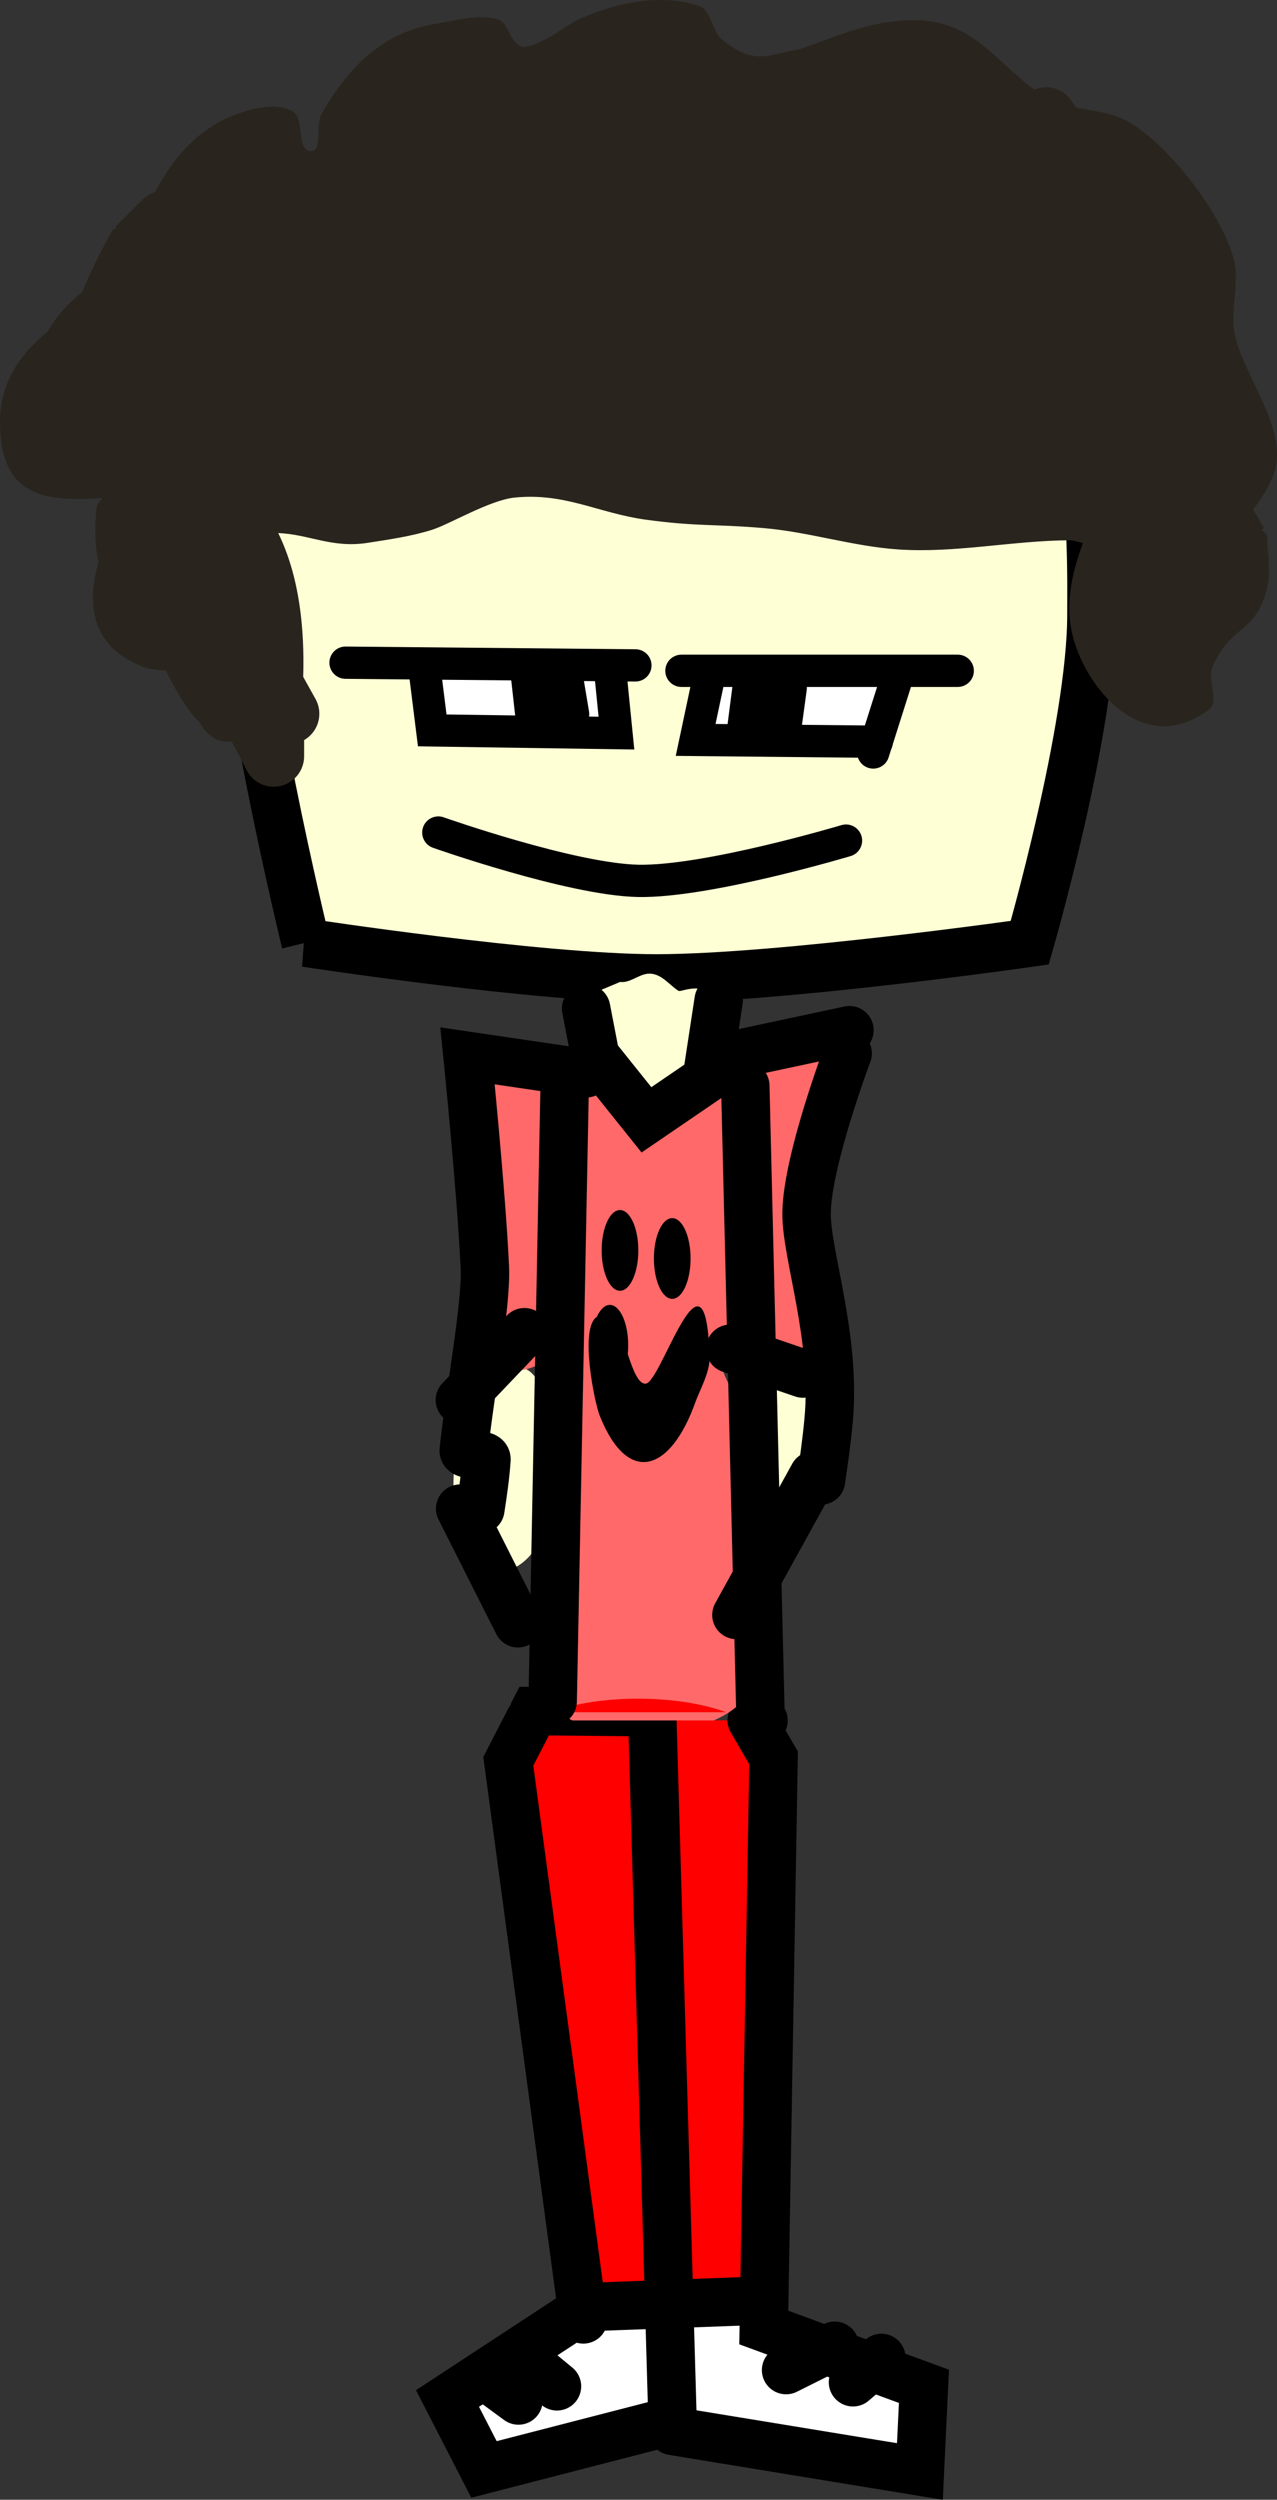 <svg version="1.1" xmlns="http://www.w3.org/2000/svg" xmlns:xlink="http://www.w3.org/1999/xlink" width="79.095" height="154.822" viewBox="0,0,79.095,154.822"><rect x="0" y="0" width="79.095" height="154.822" fill="#333333" stroke="none"/><g transform="translate(-279.83,-107.931)"><g data-paper-data="{&quot;isPaintingLayer&quot;:true}" fill-rule="nonzero" stroke-linejoin="miter" stroke-miterlimit="10" stroke-dasharray="" stroke-dashoffset="0" style="mix-blend-mode: normal"><path d="M320.872,214.477c0.316,0 0.631,0 0.947,0c-2.089,0.686 -4.653,0.67 -6.513,0c1.855,0 3.71,-0 5.565,-0z" fill="#ffffff" stroke="none" stroke-width="0.5" stroke-linecap="butt"/><path d="M312.723,230.044c-0.448,-2.76 -0.078,-5.776 -0.41,-8.568c-0.127,-1.067 -1.499,-3.355 -1.25,-4.475c0.234,-1.053 0.939,-1.89 1.932,-2.523c2.626,0 5.252,0 7.878,0c1.613,0 3.225,0 4.838,0c0.686,0.454 1.185,1.005 1.415,1.648c1.536,4.3 -0.038,9.588 -0.188,14c-0.123,3.624 0.431,7.064 0.214,10.77c-0.134,2.286 0.182,6.064 -0.901,8.231c-1.371,2.742 -3.778,0.523 -5.781,1.194c-4.469,1.498 -7.363,-1.858 -5.739,-6.73c-0.028,-0.151 -0.043,-0.306 -0.043,-0.465c0,-0.079 0.004,-0.157 0.011,-0.234c0.155,-4.054 -1.311,-8.752 -1.975,-12.848z" fill="#ff0000" stroke="none" stroke-width="0.5" stroke-linecap="butt"/><path d="M312.698,252.011c1.237,-0.538 3.294,0.165 4.393,-0.429c0.596,-0.322 0.866,-0.891 1.778,-0.891c0.506,0 1.277,0.629 1.653,0.567c2.252,-0.376 3.81,-1.174 6.076,-0.607c0.872,0.218 0.955,1.444 1.381,1.652c0.696,0.339 2.099,-0.186 2.961,-0.07c2.374,0.318 6.298,2.382 5.741,5.504c-0.653,3.664 -9.84,0.988 -12.539,0.468c-1.184,-0.228 -2.59,-1.333 -3.563,-0.621c-0.76,0.557 -6.552,2.707 -8.181,3.236c-0.581,0.189 -1.839,-0.109 -2.884,-0.579c-0.676,-0.059 -1.25,-0.476 -1.531,-1.06c-0.083,-0.122 -0.13,-0.242 -0.13,-0.358c-0.037,-0.147 -0.056,-0.3 -0.056,-0.459c0,-0.302 0.071,-0.587 0.197,-0.84c0.7,-2.154 2.886,-4.723 4.703,-5.513z" fill="#ffffff" stroke="none" stroke-width="0.5" stroke-linecap="butt"/><path d="M298.765,166.317c0,0 -4.223,-17.294 -4.223,-24.936c0,-2.758 -0.958,-11.042 3.545,-14.968c5.805,-5.062 17.757,-5.544 21.794,-5.544c3.393,0 15.743,-2.371 21.091,2.117c6.848,5.747 6.459,19.012 6.459,23.02c0,7.072 -3.821,20.311 -3.821,20.311c0,0 -15.477,2.212 -23.126,2.212c-7.281,0 -21.719,-2.212 -21.719,-2.212z" fill="#ffffd6" stroke="#000000" stroke-width="3" stroke-linecap="butt"/><path d="M358.124,140.639l-0.143,0.084l0.335,0.374c-0.002,1.089 0.257,2.211 -0.007,3.268c-0.719,2.883 -2.218,2.172 -3.386,4.88c-0.351,0.814 0.479,2.12 -0.232,2.649c-3.883,2.892 -7.278,-0.986 -8.279,-4.087c-0.71,-2.199 -0.238,-4.218 0.488,-6.241c-0.251,-0.07 -0.501,-0.129 -0.75,-0.174c-3.583,0.013 -7.147,0.812 -10.696,0.568c-2.812,-0.193 -5.53,-1.085 -8.336,-1.323c-3.056,-0.259 -4.1,-0.088 -7.256,-0.515c-2.97,-0.402 -4.995,-1.681 -8.136,-1.376c-1.558,0.151 -4.047,1.656 -5.142,2c-1.292,0.406 -2.644,0.597 -3.983,0.806c-2.212,0.346 -3.625,-0.532 -5.539,-0.606c1.334,2.721 1.636,5.983 1.548,8.905l0.745,1.34c0.161,0.278 0.254,0.6 0.254,0.945c0,0.697 -0.379,1.306 -0.942,1.632v1.005c0,1.04 -0.843,1.884 -1.884,1.884c-0.741,0 -1.383,-0.428 -1.69,-1.051l-0.913,-1.757c-1.192,0.2 -1.858,-0.966 -1.858,-0.966l-0.085,-0.178c-0.821,-0.742 -1.57,-2.116 -2.135,-3.248c-0.524,-0.015 -1.038,-0.07 -1.517,-0.266c-3.086,-1.264 -3.405,-3.802 -2.652,-6.478c-0.207,-0.827 -0.264,-1.882 -0.137,-3.218c0.028,-0.295 0.183,-0.524 0.399,-0.725c-3.803,0.298 -6.308,-0.23 -6.364,-4.585c-0.033,-2.542 1.234,-4.297 2.954,-5.723c0.467,-0.846 1.225,-1.714 2.131,-2.444c0.551,-1.304 1.174,-2.572 1.888,-3.836l0.233,-0.137l-0.061,-0.061l1.695,-1.695v0c0.21,-0.21 0.47,-0.371 0.761,-0.464c1.161,-2.148 2.691,-4.014 5.225,-4.881c1.036,-0.354 2.316,-0.64 3.281,-0.125c0.797,0.425 0.217,2.37 1.114,2.469c0.786,0.087 0.299,-1.581 0.684,-2.271c1.563,-2.798 3.754,-5.065 7.011,-5.598c1.28,-0.209 2.623,-0.625 3.878,-0.301c0.718,0.185 0.761,1.43 1.46,1.679c0.808,0.287 2.993,-1.389 3.478,-1.613c2.251,-1.042 5.076,-1.694 7.531,-0.895c0.817,0.266 0.807,1.577 1.48,2.112c1.982,1.573 2.744,0.961 4.891,0.543c2.429,-0.857 4.702,-1.888 7.385,-1.75c3.301,0.17 4.717,2.597 7.048,4.286c0.225,-0.095 0.471,-0.147 0.73,-0.147c0.664,0 1.248,0.344 1.584,0.863l0.268,0.401c1.046,0.205 2.139,0.299 3.07,0.787c2.516,1.32 5.918,5.671 6.698,8.59c0.376,1.41 -0.205,3.102 0.039,4.521c0.46,2.671 3.5,6.093 2.399,8.899c-0.296,0.754 -0.734,1.441 -1.238,2.086zM351.9,149.406c0.008,0.01 0.011,0.009 0.007,-0.009c-0.002,0.003 -0.005,0.006 -0.007,0.009z" fill="#29241d" stroke="none" stroke-width="0.5" stroke-linecap="butt"/><path d="M315.961,251.582l-4.647,-34.565l1.309,-2.54" fill="none" stroke="#000000" stroke-width="3" stroke-linecap="round"/><path d="M312.88,213.976l0.036,-0.069l7.329,0.069" fill="none" stroke="#000000" stroke-width="3" stroke-linecap="round"/><path d="M326.39,214.477l1.353,2.324l-0.606,35.284l9.921,3.642l-0.251,5.274l-15.321,-2.512" fill="none" stroke="#000000" stroke-width="3" stroke-linecap="round"/><path d="M320.236,214.477l1.25,43.384l-11.679,3.014l-2.26,-4.395l7.66,-5.023" fill="none" stroke="#000000" stroke-width="3" stroke-linecap="round"/><path d="M315.961,250.828l10.172,-0.377" fill="none" stroke="#000000" stroke-width="3" stroke-linecap="round"/><path d="M314.328,255.726l-2.135,-1.758" fill="none" stroke="#000000" stroke-width="3" stroke-linecap="round"/><path d="M310.058,255.224l1.884,1.381" fill="none" stroke="#000000" stroke-width="3" stroke-linecap="round"/><path d="M331.533,253.214l-3.014,1.507" fill="none" stroke="#000000" stroke-width="3" stroke-linecap="round"/><path d="M334.421,253.968l-1.758,1.507" fill="none" stroke="#000000" stroke-width="3" stroke-linecap="round"/><path d="M313.764,201.51c-0.175,3.018 -3.349,5.578 -5.139,1.938c-1.371,-2.787 -0.34,-6.007 -0.312,-9.012c0.017,-1.848 4.046,-2.874 4.812,-0.922c0.936,2.386 0.562,5.287 0.562,7.683z" fill="#ffffd6" stroke="none" stroke-width="0.5" stroke-linecap="butt"/><path d="M327.688,202.423c-2.872,0 -3.057,-6.137 -2.588,-8.24c0.004,-0.018 0.008,-0.035 0.012,-0.053c0.23,-0.936 1.24,-1.641 2.451,-1.641c1.381,0 2.5,0.917 2.5,2.048c0,0.23 -0.046,0.451 -0.132,0.657c1.185,3.045 0.201,7.228 -2.243,7.228z" fill="#ffffd6" stroke="none" stroke-width="0.5" stroke-linecap="butt"/><path d="M309.77,191.668c-2.225,-3.645 -0.323,-9.367 -0.062,-13.156c0.132,-1.915 -1.182,-3.667 1.007,-5.062c1.984,-1.264 3.166,0.672 3.747,2.011c0.019,-0.026 0.038,-0.052 0.059,-0.077c2.339,-2.874 4.328,0.702 5.848,1.844c0.853,0.64 1.234,-1.822 2.339,-2.1c3.101,-0.779 7.518,-4.311 10.021,-2.565c0.427,0.298 -0.783,0.949 -0.381,1.58c0.939,1.474 -1.041,2.813 -1.594,3.814c-1.339,2.422 -1.854,3.895 -1.214,6.771c0.475,2.136 3.114,5.316 1.31,7.364c-0.873,0.991 -2.986,0.428 -4.03,-0.256c-0.321,-0.211 -2.022,-1.148 -2.074,-1.014c-0.89,2.293 0.851,2.932 0.851,4.852c0,5.302 1.73,11.074 0.875,16.259c-0.189,1.148 -1.139,1.994 -2.439,2.553c-0.714,0 -1.428,0 -2.142,0c-2.206,0 -4.413,0 -6.619,-0c-0.26,-0.132 -0.492,-0.279 -0.69,-0.442c-2.529,-2.072 0.498,-2.643 -0.714,-4.629c-0.183,-0.285 -0.286,-0.609 -0.286,-0.953c0,-0.019 0,-0.037 0.001,-0.056c0.083,-4.94 0.838,-10.248 0.874,-15.342c0.005,-0.641 0.008,-1.282 0.011,-1.923c-0.759,1.615 -3.474,2.532 -4.699,0.525z" fill="#ff6969" stroke="none" stroke-width="0.5" stroke-linecap="butt"/><path d="M320.872,213.977c-2.316,0 -4.631,0 -6.947,-0c3.11,-1.149 7.955,-1.087 10.871,0c-1.308,0 -2.616,0 -3.924,0z" fill="#ff0000" stroke="none" stroke-width="0.5" stroke-linecap="butt"/><path d="M320.12,168.234c0.721,0.043 1.163,0.705 1.738,1.065c0.167,0.105 1.3,-0.62 2.548,0.427c1.944,1.631 -1.612,7.119 -4.5,6.988c-2.758,-0.126 -3.668,-3.567 -3.647,-5.305c0.002,-0.2 -0.053,-1.83 0.448,-2.018l1.53,-0.643c0.06,0 0.12,0.002 0.179,0.007c0.58,-0.031 1.105,-0.557 1.705,-0.521z" fill="#ffffd6" stroke="none" stroke-width="0.5" stroke-linecap="butt"/><path d="M309.582,201.408c0.169,-1.082 0.317,-2.139 0.379,-3.094c0.026,-0.4 -1.449,-0.173 -1.408,-0.552c0.405,-3.777 1.413,-9.006 1.307,-11.333c-0.21,-4.603 -1.072,-13.103 -1.072,-13.103l7.347,1.08" fill="none" stroke="#000000" stroke-width="3" stroke-linecap="round"/><path d="M323.637,174.716l-3.767,2.572l-3.171,-3.961l-0.565,-2.932" fill="none" stroke="#000000" stroke-width="3" stroke-linecap="round"/><path d="M332.443,171.736l-8.665,1.852l0.565,-3.704" fill="none" stroke="#000000" stroke-width="3" stroke-linecap="round"/><path d="M314.061,213.298l0.753,-38.583" fill="none" stroke="#000000" stroke-width="3" stroke-linecap="round"/><path d="M327.12,214.487l-0.186,-0.262l-0.942,-39.046" fill="none" stroke="#000000" stroke-width="3" stroke-linecap="round"/><path d="M330.681,199.625c0.165,-1.13 0.343,-2.34 0.472,-3.734c0.477,-5.152 -1.401,-10.29 -1.366,-12.844c0.044,-3.251 2.546,-9.875 2.546,-9.875" fill="none" stroke="#000000" stroke-width="3" stroke-linecap="round"/><path d="M311.911,208.467l-3.579,-7.099" fill="none" stroke="#000000" stroke-width="3" stroke-linecap="round"/><path d="M330.214,199.31l-4.772,8.643" fill="none" stroke="#000000" stroke-width="3" stroke-linecap="round"/><path d="M308.313,194.64l4,-4.199" fill="none" stroke="#000000" stroke-width="3" stroke-linecap="round"/><path d="M314.188,148.869c1.52,0.139 4.042,-0.548 4.042,2.5c0,4.203 -6.116,2.36 -8.501,2.11c-0.203,-0.021 -0.93,-0.032 -1.559,-0.113c-0.127,-0.008 -0.252,-0.028 -0.373,-0.06c-0.97,-0.255 -1.693,-1.249 -1.693,-2.436c0,-1.381 0.978,-2.5 2.185,-2.5c0.154,0 0.305,0.018 0.45,0.053c1.496,-0.361 3.286,0.249 5.448,0.447z" fill="#ffffff" stroke="none" stroke-width="0.5" stroke-linecap="butt"/><path d="M325.063,191.465l4.5,1.536" fill="none" stroke="#000000" stroke-width="3" stroke-linecap="round"/><path d="M301.233,148.974l17.952,0.168" fill="none" stroke="#000000" stroke-width="2" stroke-linecap="round"/><path d="M317.675,149.98l0.336,3.356l-11.409,-0.168l-0.503,-4.027" fill="none" stroke="#000000" stroke-width="2" stroke-linecap="round"/><path d="M312.474,149.813l0.336,3.02" fill="none" stroke="#000000" stroke-width="2" stroke-linecap="round"/><path d="M314.991,150.148l0.336,2.013" fill="none" stroke="#000000" stroke-width="2" stroke-linecap="round"/><path d="M313.481,150.484l0.336,1.678" fill="none" stroke="#000000" stroke-width="2" stroke-linecap="round"/><path d="M332.47,149.047c0.145,-0.035 0.296,-0.053 0.45,-0.053c1.207,0 2.185,1.119 2.185,2.5c0,1.187 -0.723,2.181 -1.693,2.436c-0.121,0.032 -0.245,0.052 -0.373,0.06c-0.629,0.081 -1.356,0.092 -1.559,0.113c-2.385,0.25 -8.501,2.094 -8.501,-2.11c0,-3.048 2.522,-2.361 4.042,-2.5c2.163,-0.198 3.952,-0.808 5.448,-0.447z" data-paper-data="{&quot;index&quot;:null}" fill="#ffffff" stroke="none" stroke-width="0.5" stroke-linecap="butt"/><path d="M322.037,149.477h17.113" fill="none" stroke="#000000" stroke-width="2" stroke-linecap="round"/><path d="M334.139,153.869l-11.222,-0.111l0.778,-3.667" fill="none" stroke="#000000" stroke-width="2" stroke-linecap="round"/><path d="M333.917,154.535l1.444,-4.556" fill="none" stroke="#000000" stroke-width="2" stroke-linecap="round"/><path d="M326.25,150.091l-0.444,3.444" fill="none" stroke="#000000" stroke-width="2" stroke-linecap="round"/><path d="M327.473,153.091l-0.111,-3.111" fill="none" stroke="#000000" stroke-width="2" stroke-linecap="round"/><path d="M328.806,150.535l-0.333,2.444" fill="none" stroke="#000000" stroke-width="2" stroke-linecap="round"/><path d="M332.229,159.994c0,0 -8.6,2.577 -12.867,2.493c-4.145,-0.082 -12.383,-2.993 -12.383,-2.993" fill="none" stroke="#000000" stroke-width="2" stroke-linecap="round"/><path d="M317.095,185.375c0,-1.381 0.508,-2.5 1.136,-2.5c0.627,0 1.136,1.119 1.136,2.5c0,1.381 -0.508,2.5 -1.136,2.5c-0.627,0 -1.136,-1.119 -1.136,-2.5z" fill="#000000" stroke="none" stroke-width="0.5" stroke-linecap="butt"/><path d="M320.331,185.875c0,-1.381 0.508,-2.5 1.136,-2.5c0.627,0 1.136,1.119 1.136,2.5c0,1.381 -0.508,2.5 -1.136,2.5c-0.627,0 -1.136,-1.119 -1.136,-2.5z" fill="#000000" stroke="none" stroke-width="0.5" stroke-linecap="butt"/><path d="M319.845,193.624c0.968,-0.15 3.722,-9.535 3.933,-1.605c0.024,0.905 -0.628,2.054 -0.87,2.735c-1.525,4.301 -4.169,5.257 -5.928,0.871c-0.347,-0.865 -1.259,-5.464 -0.185,-6.129c0.206,-0.461 0.492,-0.746 0.809,-0.746c0.627,0 1.136,1.119 1.136,2.5c0,0.187 -0.009,0.368 -0.027,0.543c0.338,1.048 0.684,1.901 1.131,1.831z" fill="#000000" stroke="none" stroke-width="0.5" stroke-linecap="butt"/></g></g></svg>
